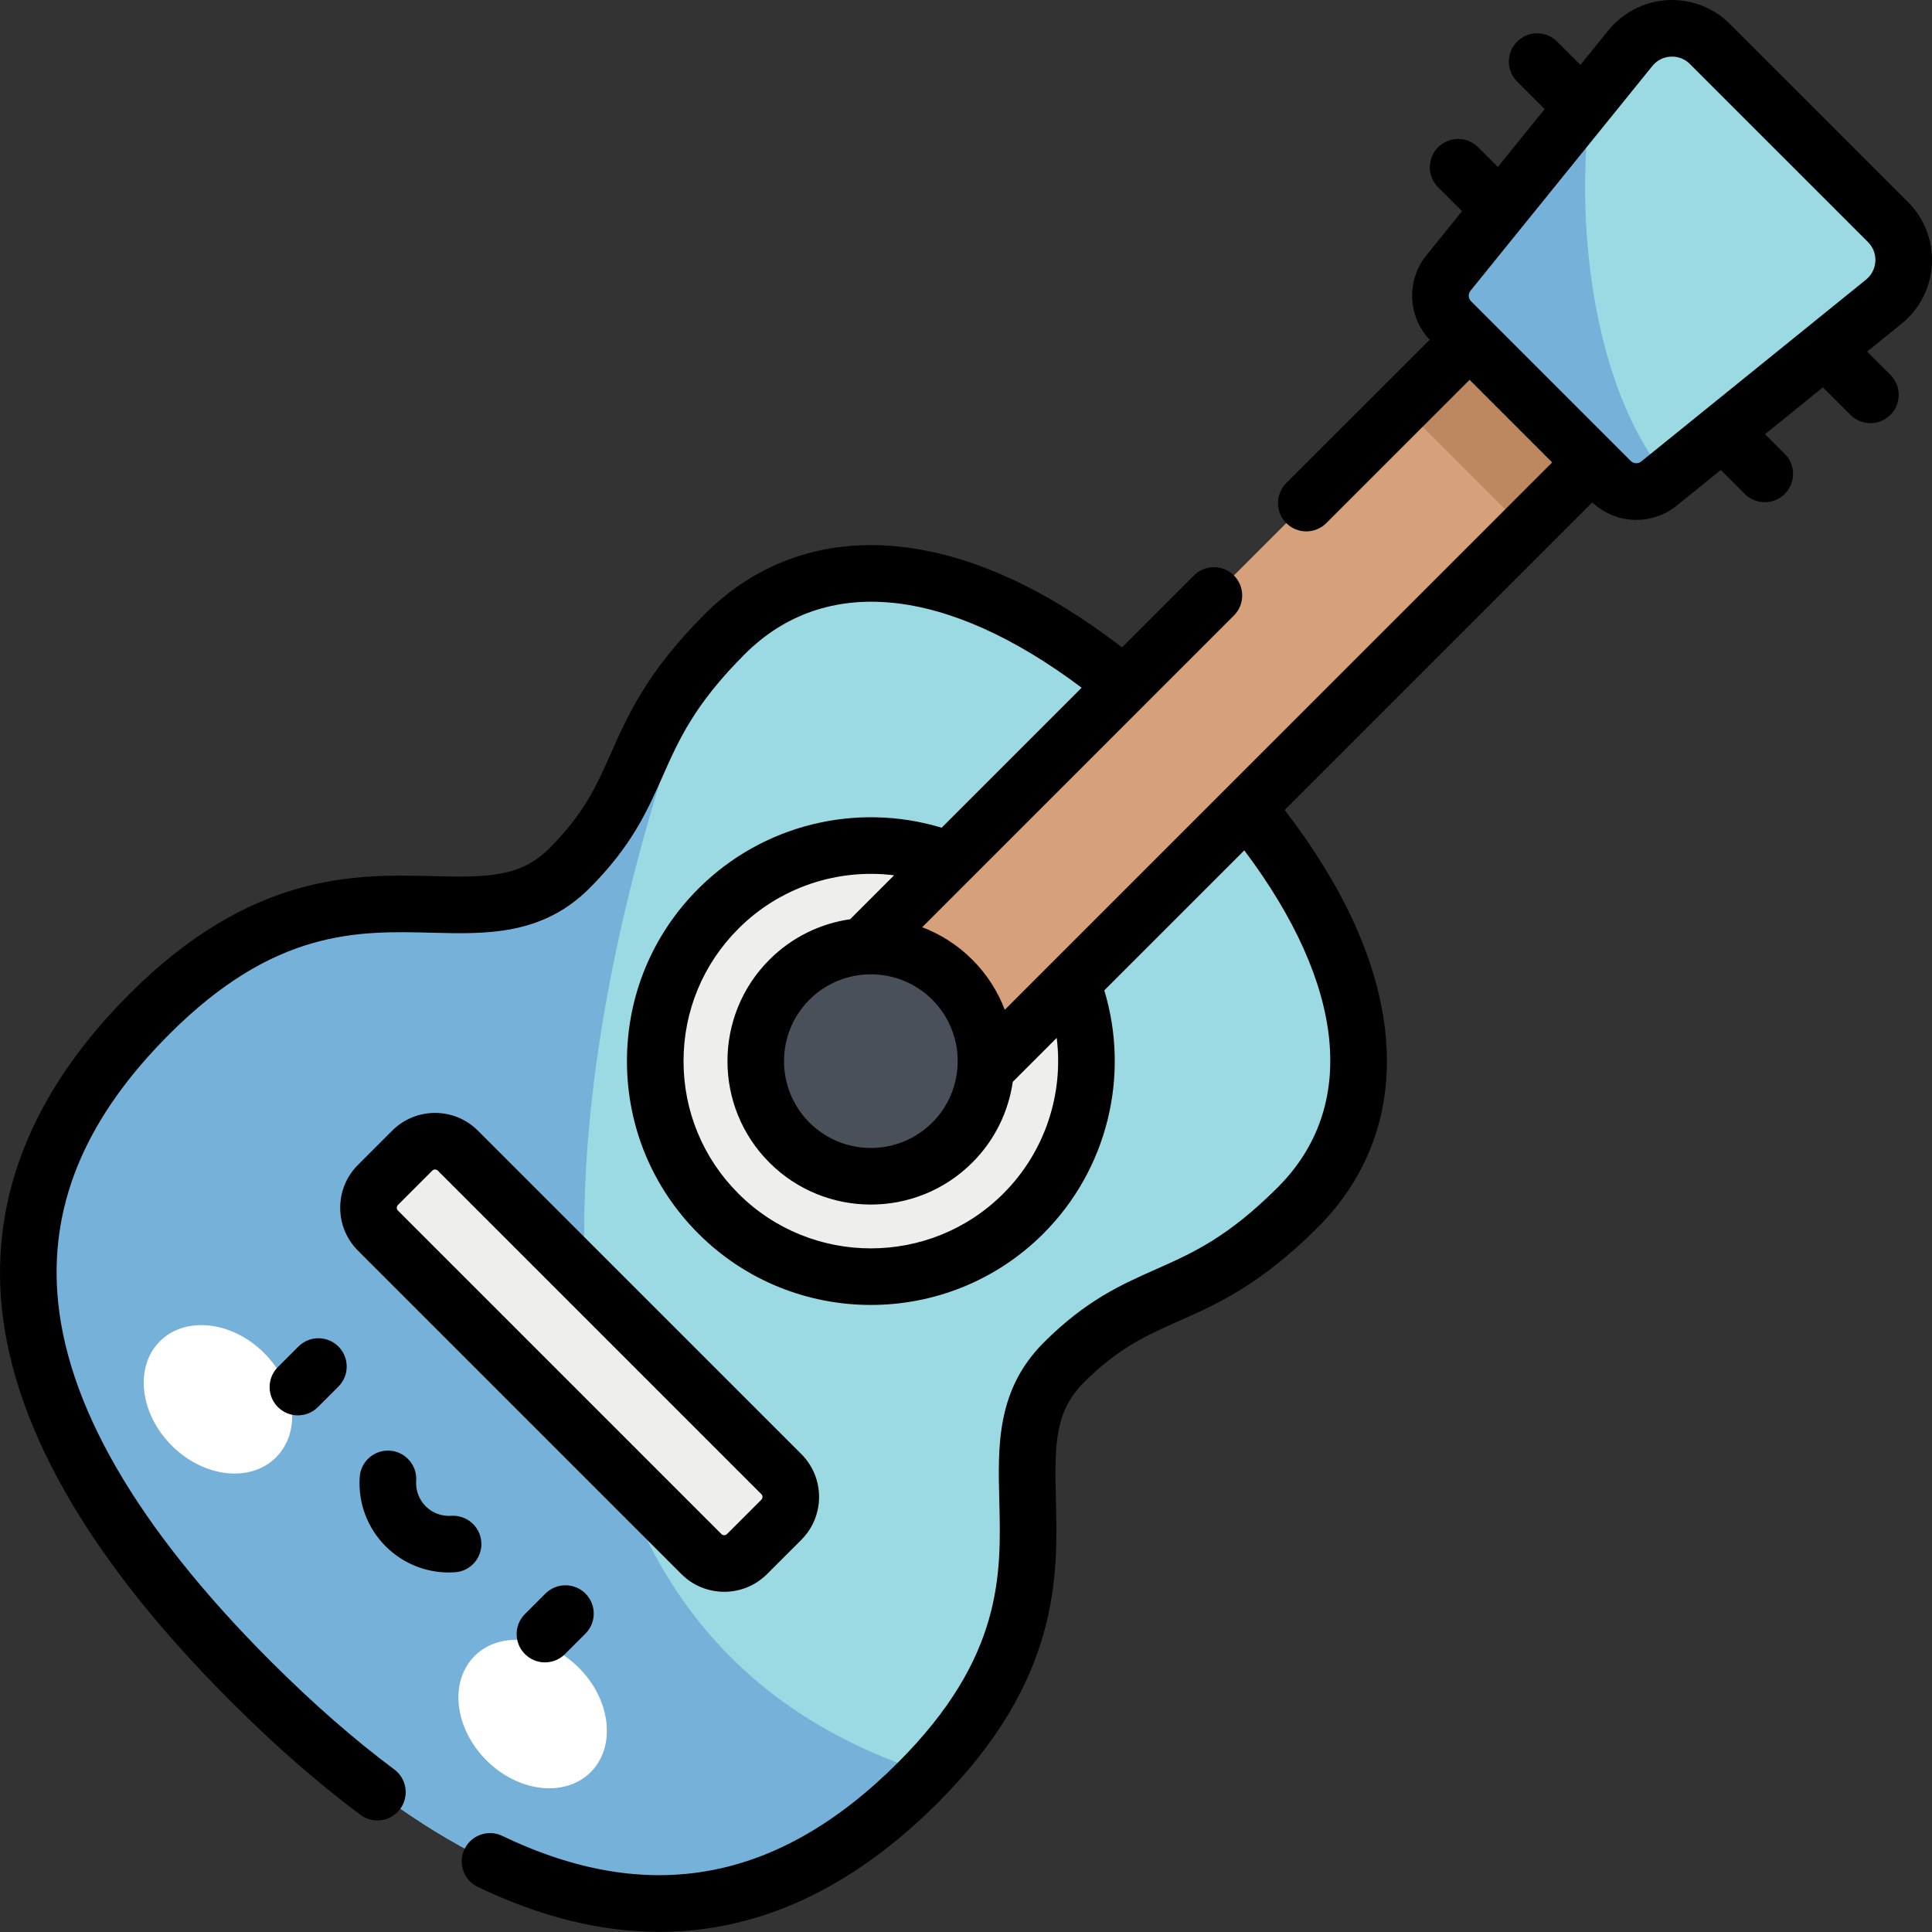 <svg height="512pt" viewBox="0 0 512.002 512" width="512pt" xmlns="http://www.w3.org/2000/svg"><rect x="0" y="0" width="512.002" height="512" fill="#333333" stroke="none"/><path d="m314.93 197.07c48.422 48.418 57.496 94.387 29.008 122.875-27.059 27.059-40.414 19.527-62.031 41.145-24.98 24.98 12.652 60.023-38.648 111.324-41.414 41.414-97.379 52.594-176.82-26.852-79.445-79.441-68.266-135.406-26.852-176.82 51.297-51.301 86.344-13.668 111.324-38.648 21.617-21.617 14.086-34.973 41.145-62.031 28.492-28.488 74.457-19.414 122.875 29.008zm0 0" fill="#9cdae3"/><path d="m245.742 469.871c-126.848-40.422-94.562-203.094-59.586-295.508-20.113 22.965-15.379 35.863-35.246 55.734-24.98 24.977-60.023-12.656-111.324 38.645-41.414 41.414-52.594 97.379 26.852 176.824 79.441 79.441 135.406 68.262 176.82 26.852.855-.855 1.68-1.703 2.484-2.547zm0 0" fill="#75b1d9"/><path d="m287.93 281.215c0 31.559-25.582 57.145-57.145 57.145-31.559 0-57.141-25.586-57.141-57.145 0-31.562 25.582-57.145 57.141-57.145 31.562 0 57.145 25.582 57.145 57.145zm0 0" fill="#eeeeed"/><path d="m401.672 77.832 32.492 32.492-184.062 184.062-32.492-32.492zm0 0" fill="#d6a17a"/><path d="m401.672 77.832 32.492 32.492-29.969 29.965-32.492-32.492zm0 0" fill="#bd8860"/><path d="m261.309 281.215c0 16.855-13.664 30.52-30.523 30.52-16.855 0-30.52-13.664-30.52-30.52 0-16.855 13.664-30.523 30.52-30.523 16.859 0 30.523 13.668 30.523 30.523zm0 0" fill="#495059"/><path d="m207.07 390.668-85.738-85.738c-3.336-3.336-8.742-3.336-12.078 0l-9.102 9.102c-3.336 3.336-3.336 8.742 0 12.078l85.738 85.738c3.336 3.336 8.742 3.336 12.078 0l9.102-9.102c3.336-3.336 3.336-8.746 0-12.078zm0 0" fill="#eeeeed"/><path d="m500.336 58.848-47.18-47.184c-5.969-5.969-15.789-5.449-21.098 1.109l-48.184 59.551c-3.086 3.816-2.797 9.352.676 12.824l42.301 42.301c3.477 3.473 9.008 3.766 12.824.676l59.551-48.18c6.562-5.309 7.078-15.133 1.109-21.098zm0 0" fill="#9cdae3"/><path d="m73.148 386.223c6.77-6.766 5.367-19.141-3.133-27.641-8.496-8.496-20.871-9.898-27.641-3.133-6.766 6.77-5.363 19.145 3.133 27.641 8.5 8.5 20.875 9.902 27.641 3.133zm0 0" fill="#fff"/><path d="m125.773 438.859c-6.77 6.766-5.367 19.141 3.133 27.641 8.496 8.496 20.871 9.898 27.641 3.133 6.766-6.77 5.363-19.145-3.133-27.641-8.5-8.5-20.875-9.902-27.641-3.133zm0 0" fill="#fff"/><path d="m421.77 25.492-37.895 46.832c-3.086 3.816-2.797 9.352.676 12.824l42.301 42.301c3.477 3.473 9.008 3.766 12.824.676l2.012-1.629c-20.121-24.754-24.602-69.609-19.918-101.004zm0 0" fill="#75b1d9"/><path d="m127.555 408.672c-.285-4.129-3.867-7.238-7.996-6.965-2.508.168-4.969-.746-6.746-2.52-1.773-1.773-2.691-4.23-2.52-6.746.285-4.129-2.836-7.711-6.965-7.996-4.137-.281-7.715 2.836-8 6.969-.469 6.84 2.039 13.539 6.879 18.379 4.457 4.453 10.484 6.934 16.75 6.934.543 0 1.086-.02 1.629-.059 4.133-.281 7.254-3.863 6.969-7.996zm53.031 8.48c3.125 3.125 7.234 4.691 11.344 4.691 4.105 0 8.215-1.566 11.344-4.691l9.102-9.102c6.254-6.258 6.254-16.434 0-22.688l-85.738-85.734c-6.254-6.258-16.43-6.258-22.688 0l-9.102 9.102c-6.254 6.254-6.254 16.43 0 22.684zm-75.129-97.816 9.102-9.105c.203-.203.469-.305.734-.305.27 0 .535.102.738.305l85.738 85.738c.406.406.406 1.066 0 1.473l-9.105 9.102c-.402.406-1.066.406-1.473 0l-85.734-85.734c-.406-.406-.406-1.066 0-1.473zm-26.375 37.512-5.434 5.434c-2.93 2.93-2.93 7.676 0 10.605 1.461 1.465 3.383 2.199 5.301 2.199 1.922 0 3.84-.734 5.305-2.199l5.434-5.434c2.93-2.93 2.93-7.676 0-10.605-2.93-2.93-7.68-2.93-10.605 0zm426.559-303.305-47.184-47.184c-4.344-4.344-10.363-6.652-16.492-6.328-6.137.324-11.875 3.25-15.738 8.023l-7.395 9.141-6.168-6.168c-2.926-2.934-7.676-2.93-10.605 0-2.93 2.926-2.93 7.676 0 10.605l7.289 7.285-12.402 15.332-5.227-5.227c-2.93-2.93-7.676-2.93-10.605 0-2.93 2.93-2.93 7.68 0 10.609l6.344 6.344-9.41 11.629c-5.398 6.676-5.008 16.211.82 22.43l-37.992 37.988c-2.926 2.93-2.926 7.68 0 10.609 1.465 1.461 3.387 2.195 5.305 2.195 1.922 0 3.84-.73 5.305-2.195l37.973-37.973 21.887 21.887-86.246 86.242c-.008.008-.012.012-.016.016l-46.27 46.27c-.008.008-.016.016-.023.023l-12.512 12.512c-1.848-4.844-4.707-9.387-8.605-13.281-3.895-3.895-8.438-6.758-13.277-8.605l12.5-12.504c.012-.012.027-.023.039-.035l46.27-46.27v-.004l23.797-23.793c2.93-2.93 2.93-7.68 0-10.605-2.93-2.93-7.68-2.93-10.609 0l-19.043 19.043c-19.996-15.375-39.41-24.316-57.781-26.555-20.438-2.492-38.707 3.652-52.816 17.762-15.27 15.273-20.367 26.762-24.867 36.895-3.789 8.543-7.062 15.918-16.277 25.137-7.617 7.617-16.242 7.773-30.832 7.398-20.258-.527-47.996-1.246-80.492 31.25-24.531 24.527-35.996 51.43-34.074 79.953 2.23 33.113 22.727 69.273 60.926 107.473 11.672 11.672 23.25 21.797 34.406 30.094 1.344 1 2.914 1.48 4.469 1.48 2.293 0 4.555-1.043 6.023-3.023 2.473-3.324 1.781-8.023-1.543-10.492-10.574-7.863-21.59-17.508-32.75-28.664-35.555-35.559-54.586-68.488-56.566-97.875-1.637-24.352 8.082-46.707 29.719-68.34 27.934-27.938 50.016-27.367 69.492-26.863 14.398.375 29.285.762 41.828-11.785 11.191-11.191 15.355-20.578 19.387-29.656 4.348-9.809 8.461-19.074 21.762-32.375 21.297-21.297 53.562-17.961 89.285 8.887l-37.098 37.102c-22.695-6.875-47.527-.793-64.469 16.148-12.211 12.207-18.934 28.441-18.934 45.711 0 17.266 6.723 33.5 18.934 45.711 12.602 12.602 29.156 18.902 45.707 18.902 16.555 0 33.109-6.301 45.711-18.902 16.941-16.945 23.023-41.777 16.148-64.473l37.102-37.098c26.848 35.723 30.184 67.988 8.887 89.289-13.301 13.297-22.562 17.41-32.371 21.762-9.082 4.027-18.469 8.191-29.66 19.383-12.543 12.543-12.156 27.43-11.785 41.828.504 19.48 1.078 41.559-26.859 69.496-31.715 31.711-66.012 38.062-104.855 19.418-3.734-1.793-8.215-.219-10.008 3.516s-.219 8.215 3.516 10.008c16.559 7.949 32.617 11.914 48.117 11.914 26.312 0 51.02-11.434 73.836-34.25 32.492-32.492 31.773-60.234 31.25-80.488-.379-14.59-.223-23.219 7.398-30.836 9.215-9.215 16.594-12.488 25.133-16.277 10.137-4.496 21.621-9.594 36.898-24.867 14.109-14.109 20.25-32.371 17.758-52.816-2.238-18.367-11.176-37.781-26.555-57.777l81.523-81.523c3.273 3.066 7.457 4.641 11.672 4.641 3.789 0 7.594-1.262 10.754-3.816l11.633-9.41 6.344 6.344c1.465 1.465 3.387 2.195 5.305 2.195s3.84-.73 5.305-2.195c2.93-2.93 2.93-7.68-.004-10.605l-5.223-5.227 15.328-12.402 7.289 7.285c1.465 1.465 3.383 2.199 5.305 2.199 1.918 0 3.836-.734 5.301-2.199 2.93-2.926 2.93-7.676.004-10.605l-6.168-6.168 9.137-7.391c4.777-3.867 7.703-9.602 8.023-15.738.32-6.141-1.988-12.148-6.332-16.496zm-258.574 211.391c8.977 8.977 8.977 23.582 0 32.559-8.977 8.977-23.582 8.977-32.559 0-8.977-8.977-8.977-23.582 0-32.559 4.488-4.488 10.383-6.73 16.277-6.73 5.898 0 11.793 2.242 16.281 6.73zm18.824 51.383c-19.355 19.355-50.852 19.355-70.207 0-9.375-9.375-14.539-21.844-14.539-35.102 0-13.262 5.164-25.727 14.539-35.105 10.977-10.98 26.273-16.016 41.258-14.148l-11.645 11.645c-7.832 1.133-15.379 4.707-21.395 10.723-14.824 14.824-14.824 38.945 0 53.77 7.41 7.414 17.148 11.121 26.883 11.121 9.738 0 19.477-3.707 26.887-11.121 6.016-6.016 9.59-13.559 10.723-21.395l11.645-11.645c1.867 14.984-3.172 30.281-14.148 41.258zm231.102-247.07c-.105 1.926-.984 3.652-2.484 4.867l-42.668 34.523c-.012.008-.023.016-.035.027l-16.844 13.629c-.84.68-2.043.613-2.805-.145l-42.301-42.301c-.762-.762-.828-1.969-.148-2.805l13.637-16.859c.004-.004.008-.008.012-.012l21.879-27.039c.004-.008.012-.016.016-.02l12.637-15.621c1.215-1.5 2.941-2.379 4.867-2.48.121-.008.246-.012.367-.012 1.785 0 3.453.691 4.727 1.965l47.188 47.184c1.363 1.363 2.055 3.176 1.957 5.098zm-352.445 353.066-5.434 5.434c-2.93 2.93-2.93 7.68 0 10.605 1.465 1.465 3.383 2.199 5.305 2.199 1.918 0 3.836-.734 5.301-2.199l5.434-5.434c2.93-2.93 2.93-7.676 0-10.605-2.926-2.926-7.676-2.926-10.605 0zm0 0"/></svg>
